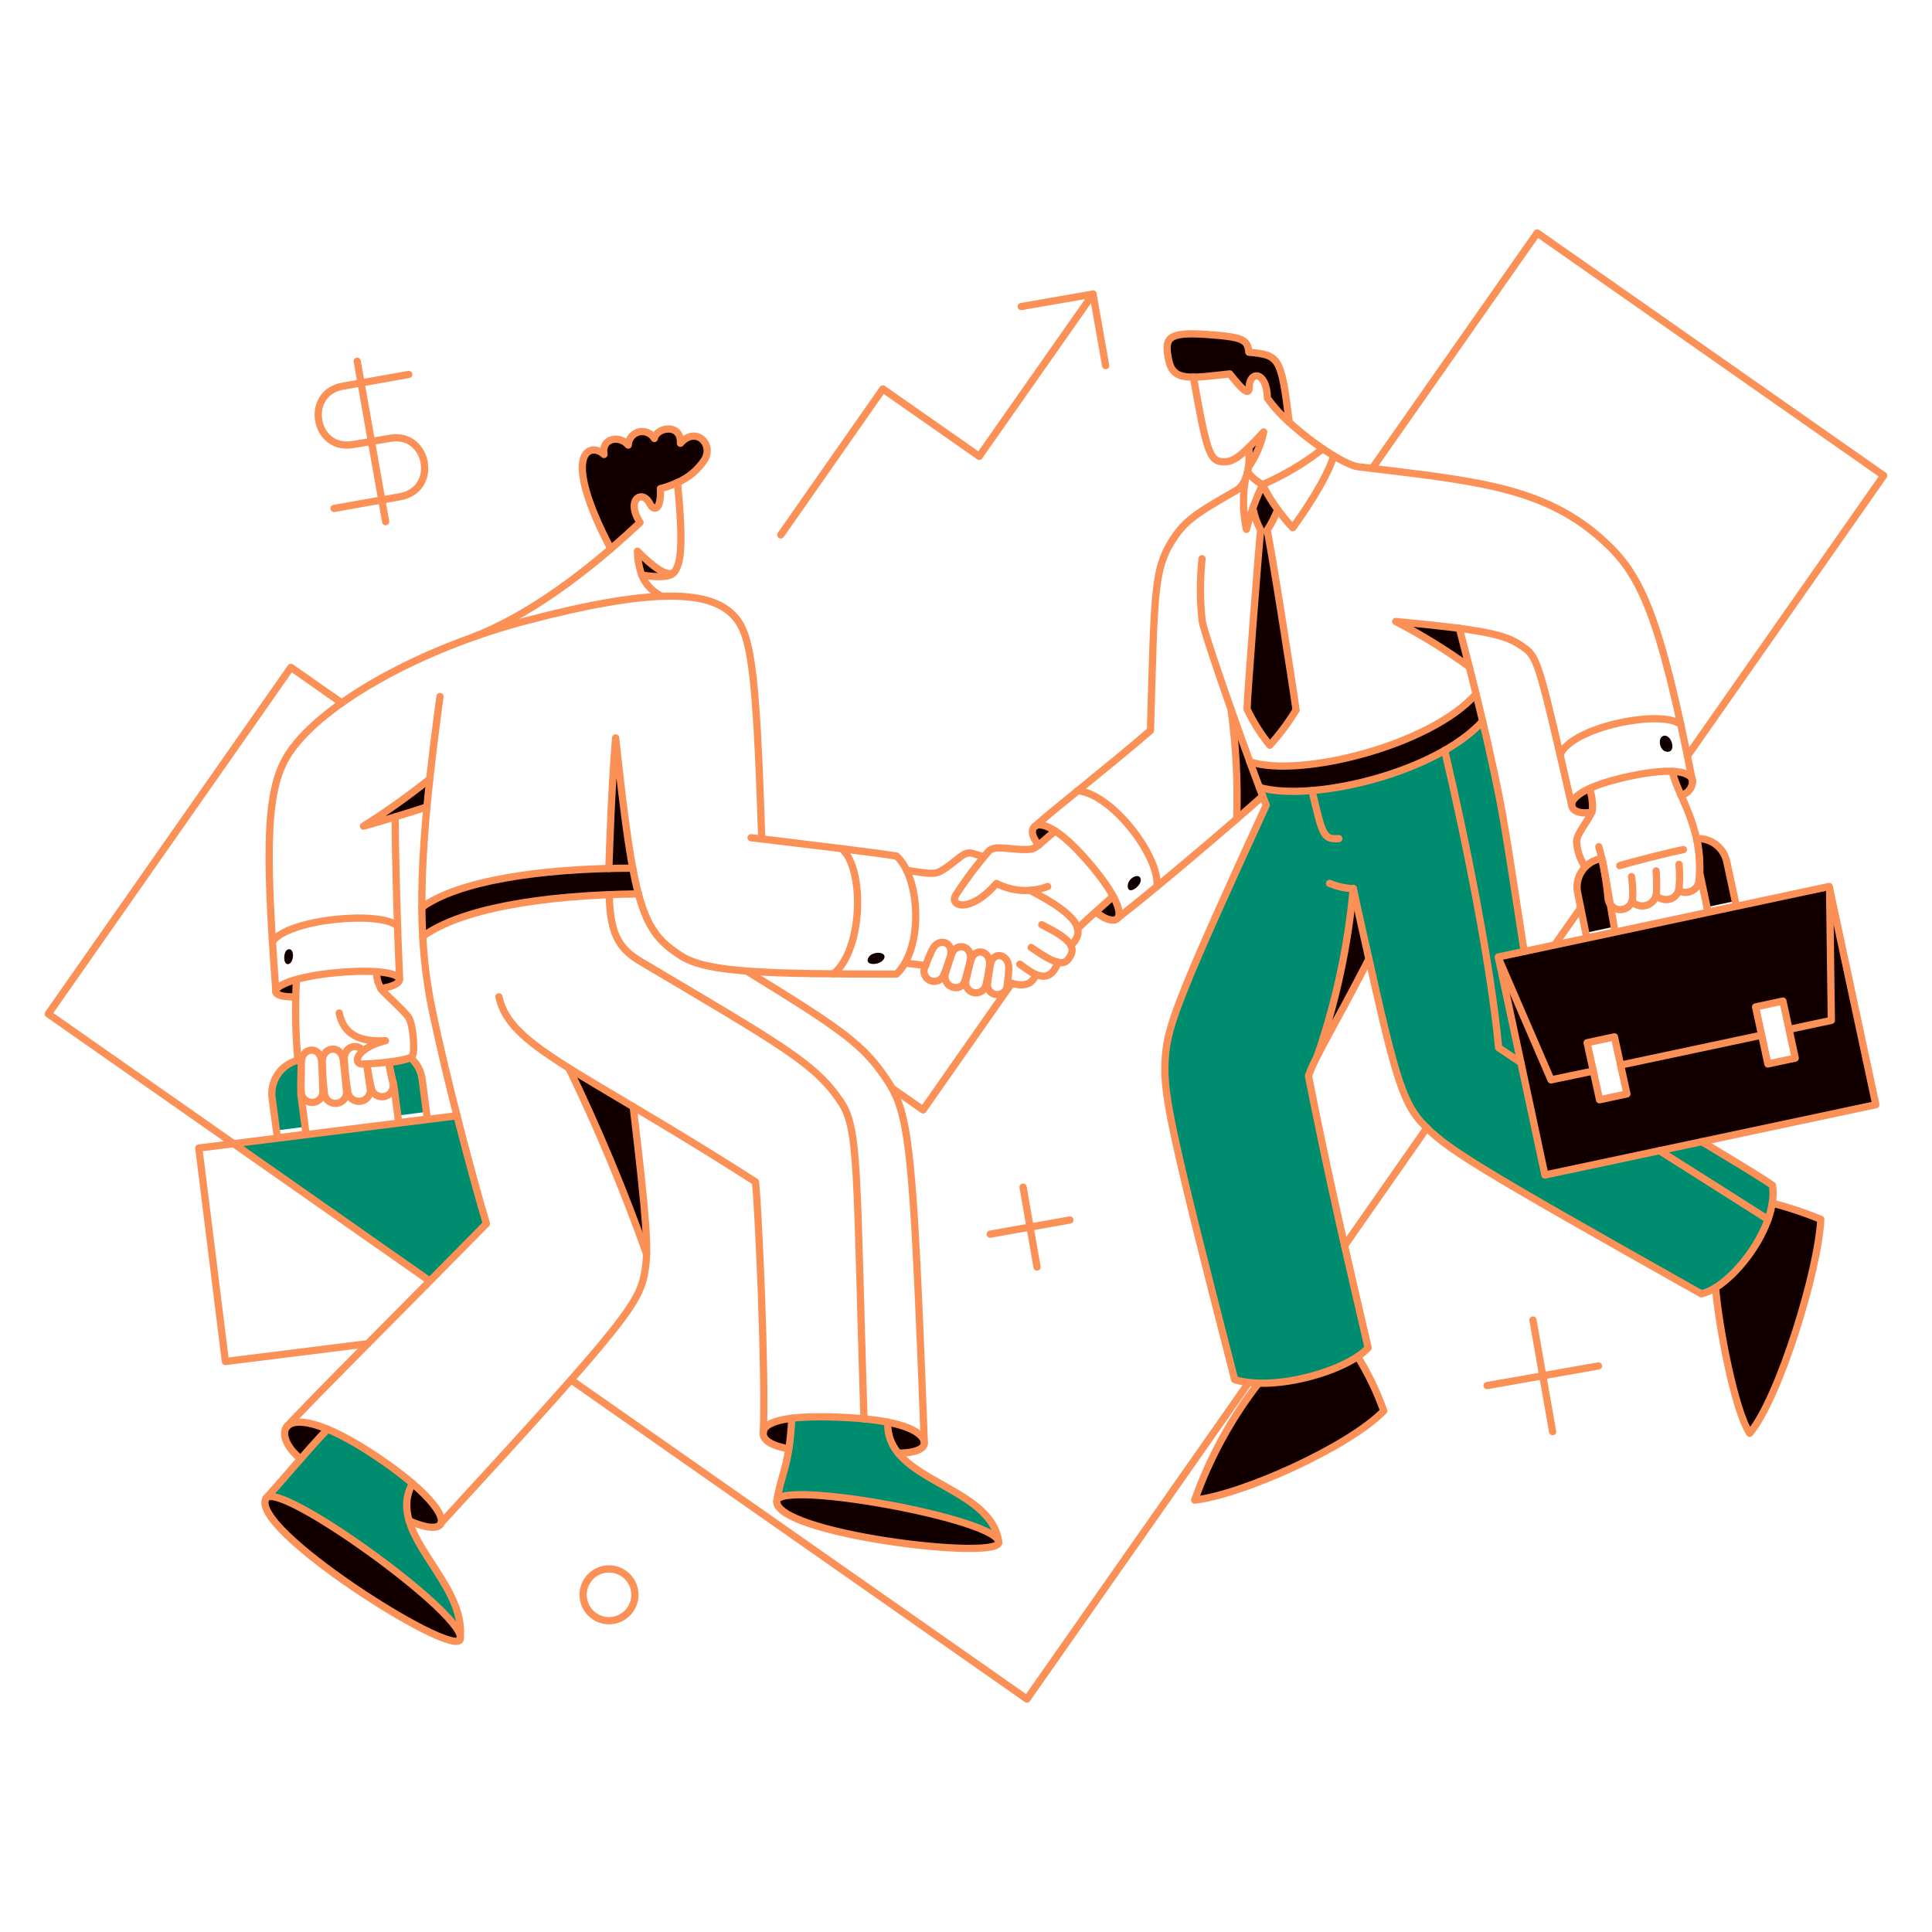 <svg xmlns="http://www.w3.org/2000/svg" fill="none" viewBox="0 0 200 200" height="400" width="400"><g transform="matrix(1,0,0,1,0,0)"><g><g><path fill="#008c6e" d="M42.354 157.418C42.144 156.787 42.064 156.119 42.119 155.456C42.175 154.793 42.365 154.148 42.677 153.561C40.03 151.298 37.082 149.412 33.918 147.956C31.618 150.362 28.752 153.822 27.648 154.986C29.548 153.732 46.971 166.215 47.655 169.331C47.978 165.037 43.558 161.192 42.354 157.418Z"></path><path fill="#008c6e" d="M92.97 150.407C92.212 149.514 91.825 148.365 91.887 147.196C88.604 146.652 85.266 146.517 81.95 146.796C81.907 147.858 81.807 148.918 81.65 149.969C81.289 152.269 80.776 153.18 80.415 155.327C80.966 153.256 102.36 157.094 103.348 159.488C102.584 154.891 95.687 153.751 92.97 150.407Z"></path><path fill="#008c6e" d="M183.486 122.705C182.365 121.905 179.686 120.273 176.186 118.183L159.886 121.622L155.1 99.069L157.779 98.499C155.673 84.376 155.267 82.161 153.485 74.635C148.299 80.167 135.758 83.005 130.362 81.494C130.504 81.92 130.609 82.194 131.084 83.337C122.284 102.546 120.919 106.061 120.653 109.215C120.353 112.915 120.748 115.39 127.816 142.845C132.116 144.045 139.303 142.023 141.648 139.539C139.672 131.008 137.658 122.515 135.473 111.4C135.742 110.658 136.06 109.935 136.423 109.234C138.339 103.652 139.576 97.86 140.109 91.982C143.637 107.972 144.674 113.421 147.101 116.131C149.552 118.848 152.401 120.577 176.114 133.931C179.67 133.01 184.1 126.651 183.486 122.705Z"></path><path fill="#008c6e" d="M47.313 115.485C35.779 116.908 34.013 117.112 24.19 118.392L44.482 132.6C45.358 131.714 49.467 127.556 50.334 126.653C49.874 125.2 48.044 118.407 47.313 115.485Z"></path><path fill="#008c6e" d="M31.144 113.262C31.144 113.251 31.182 109.69 31.182 109.69C30.266 109.824 29.438 110.31 28.874 111.044C28.31 111.778 28.054 112.703 28.161 113.623L28.636 117.023L31.6 116.643L31.144 113.262Z"></path><path fill="#008c6e" d="M43.7 111.723C43.591 110.858 43.163 110.066 42.5 109.5C41.764 109.76 40.998 109.926 40.22 109.994C40.381 110.694 40.432 110.942 40.6 111.78C40.756 111.936 40.709 111.902 41.189 115.48L44.153 115.1L43.7 111.723Z"></path></g><g><path fill="#120000" d="M183.467 124.567C182.674 128.118 180.57 131.239 177.577 133.307C177.877 137.183 179.534 146.018 181.111 148.393C184.211 144.688 188.255 131.35 188.464 126.239C186.843 125.557 185.172 124.998 183.467 124.567V124.567Z"></path><path fill="#120000" d="M140.565 140.451C137.455 142.292 133.9 143.244 130.286 143.206C127.439 146.85 125.211 150.938 123.693 155.306C128.593 154.755 139.615 149.815 143.263 146.072C142.565 144.108 141.661 142.224 140.565 140.451V140.451Z"></path><path fill="#120000" d="M46.651 169.831C42.419 168.8 25.9 157.893 27.515 155.1C28.97 153.354 45.381 165.15 47.432 168.835C47.9 169.683 47.664 170.079 46.651 169.831Z"></path><path fill="#120000" d="M94.021 156.181C88.041 154.938 81.271 154.213 80.494 155.219C78.83 157.371 90.805 159.419 93.509 159.77C97.979 160.356 102.122 160.508 103.157 159.981C105.288 158.9 96.506 156.7 94.021 156.181Z"></path><path fill="#120000" d="M95.687 149.343C95.649 148.659 94.737 147.785 91.906 147.215C91.835 148.386 92.223 149.538 92.989 150.426C94.908 150.426 95.725 149.913 95.687 149.343Z"></path><path fill="#120000" d="M79.024 148.279C78.948 149.096 79.917 149.666 81.665 149.989C81.817 148.925 81.912 147.88 81.965 146.816C79.955 147.063 79.1 147.6 79.024 148.279Z"></path><path fill="#120000" d="M33.918 147.937C33.101 148.773 32.118 149.894 31.125 151.015C29.643 149.799 29.125 148.431 29.662 147.709L29.776 147.576C30.327 147.063 31.676 147.006 33.918 147.937Z"></path><path fill="#120000" d="M42.7 153.561C45.056 155.575 45.952 157.061 45.645 157.703C45.382 158.255 44.239 158.235 42.358 157.418C42.139 156.787 42.057 156.118 42.116 155.453C42.175 154.788 42.374 154.143 42.7 153.561V153.561Z"></path><path fill="#120000" d="M130.7 82.425C129.458 78.951 130.572 82.355 127.413 73.419C127.93 77.183 128.127 80.984 128.002 84.781C129.146 83.812 130.077 82.976 130.7 82.425Z"></path><path fill="#120000" d="M152.8 71.842C148.145 77.142 134.6 80.582 129.354 78.853C129.715 79.841 130.054 80.753 130.342 81.513C135.854 83.056 148.367 80.073 153.465 74.635C153.238 73.685 153.029 72.735 152.8 71.842Z"></path><path fill="#120000" d="M140.109 91.982C139.576 97.86 138.339 103.652 136.423 109.234C137.411 107.277 139.064 104.465 141.723 99.297L140.109 91.982Z"></path><path fill="#120000" d="M174.024 82.33C173.648 81.535 173.342 80.709 173.112 79.86C174.262 79.909 174.874 80.192 175.112 80.56C175.549 81.23 174.864 82.057 174.024 82.33Z"></path><path fill="#120000" d="M164.562 81.627C163.194 82.254 162.662 82.881 162.681 83.337C162.738 83.926 163.46 84.306 164.771 84.078C165.077 83.467 164.687 82.3 164.562 81.627Z"></path><path fill="#120000" d="M151.072 65.021C149.419 64.793 147.291 64.565 144.498 64.299C147.144 65.666 149.684 67.228 152.098 68.973C151.7 67.415 151.338 66.047 151.072 65.021Z"></path><path fill="#120000" d="M130.8 44.71C130.441 45.989 129.902 47.211 129.2 48.339C129.238 47.807 129.238 47.139 129.295 46.306C129.716 45.869 130.21 45.337 130.8 44.71Z"></path><path fill="#120000" d="M129.279 36.464C129.165 35.134 128.728 34.864 124.89 34.621C120.824 34.336 120.52 35.001 120.938 37.167C121.223 38.63 121.983 39.048 123.522 39.048C124.472 39.048 125.722 38.877 127.303 38.706C128.519 40.245 129.317 41.043 129.317 40.112C129.317 38.345 131.16 38.383 131.198 41.212C131.882 41.912 132.642 42.751 133.459 43.568C132.623 36.844 132.452 36.749 129.279 36.464Z"></path><path fill="#120000" d="M131.141 54.894C131.593 54.222 131.969 53.502 132.262 52.747C131.692 51.93 131.179 51.075 130.662 50.182C130.32 50.982 129.962 51.797 129.655 52.595C129.804 53.391 130.073 54.16 130.455 54.875C130.227 57.022 129.049 72.393 129.049 73.4C129.69 74.733 130.48 75.989 131.405 77.143C132.436 76.021 133.352 74.799 134.141 73.495C133.763 70.645 131.445 55.92 131.141 54.894Z"></path><path fill="#120000" d="M107.182 85.484C107.525 85.239 108.227 85.351 109.234 86.016C108.379 86.738 107.885 87.175 107.524 87.479C106.745 86.51 106.727 85.809 107.182 85.484Z"></path><path fill="#120000" d="M115.257 92.78C115.846 93.88 115.957 94.604 115.751 94.965C115.737 95.004 115.71 95.037 115.675 95.06C115.333 95.421 114.44 95.231 113.452 94.376C114.155 93.749 115.257 92.78 115.257 92.78Z"></path><path fill="#120000" d="M30.688 101.406C30.65 101.957 30.631 102.565 30.631 103.192C29.244 103.249 28.589 103.003 28.56 102.641C28.533 102.3 29.225 101.805 30.688 101.406Z"></path><path fill="#120000" d="M41.366 101.368C41.423 101.71 40.929 102.128 39.428 102.356C39.115 101.828 38.963 101.221 38.991 100.608C40.511 100.7 41.309 101.026 41.366 101.368Z"></path><path fill="#120000" d="M63.748 76.364C63.312 81.695 63.157 87.341 63.048 89.911C54.366 90.12 47.033 91.469 43.67 93.939C43.689 94.965 43.708 95.972 43.765 96.939C48.82 93.277 59.848 92.647 66.109 92.531C65.086 88.741 64.306 81.517 63.748 76.364Z"></path><path fill="#120000" d="M44.482 80.639C44.368 81.627 44.273 82.596 44.197 83.527C43.285 83.827 42.088 84.21 40.91 84.572C39.675 84.951 38.459 85.294 37.623 85.541C39.991 84.024 42.28 82.388 44.482 80.639V80.639Z"></path><path fill="#120000" d="M69.923 59.055C69.863 59.151 69.793 59.24 69.714 59.321C69.248 59.806 67.762 59.74 66.432 59.531C66.147 58.737 65.992 57.903 65.971 57.06C67.605 58.694 69.277 59.986 69.923 59.055Z"></path><path fill="#120000" d="M70.417 45.869C70.531 43.779 67.928 44.197 67.717 45.375C67.561 45.1 67.318 44.885 67.027 44.761C66.737 44.637 66.413 44.612 66.107 44.69C65.8 44.767 65.528 44.943 65.331 45.191C65.134 45.438 65.024 45.743 65.017 46.059C64.086 44.959 62.186 45.359 62.509 47.028C61.198 45.755 57.835 46.515 63.209 56.794C64.33 55.844 65.356 54.913 66.249 54.077C64.729 51.702 66.477 50.577 67.256 52.12C67.674 52.937 68.456 52.861 68.356 50.562C68.97 50.404 69.568 50.187 70.142 49.916C71.275 49.415 72.238 48.597 72.916 47.56C73.913 45.964 71.994 44.064 70.417 45.869Z"></path><path fill="#120000" d="M65.553 114.592C66.712 124.263 66.997 127.816 66.94 129.83C64.62 123.275 61.936 116.855 58.9 110.6C60.727 111.742 62.931 113.034 65.553 114.592Z"></path><path fill="#120000" d="M175.962 90.386L176.7 93.9L179.626 93.273L178.752 89.188C178.599 88.483 178.198 87.857 177.623 87.421C177.048 86.986 176.337 86.77 175.617 86.813C175.88 87.985 175.995 89.185 175.962 90.386V90.386Z"></path><path fill="#120000" d="M165.835 88.866L165.645 88.904C165.257 88.983 164.888 89.139 164.56 89.362C164.233 89.585 163.953 89.872 163.737 90.204C163.522 90.537 163.374 90.909 163.304 91.299C163.233 91.689 163.241 92.089 163.327 92.476L164.163 96.561L167.089 95.934C167.055 95.771 165.947 89.2 165.835 88.866Z"></path><path stroke="#fb9157" stroke-linejoin="round" stroke-width=".75" d="M175.962 90.386L176.815 94.431L179.741 93.804L178.752 89.188C178.599 88.483 178.198 87.857 177.623 87.421C177.048 86.986 176.337 86.77 175.617 86.813C175.88 87.985 175.995 89.185 175.962 90.386Z"></path><path stroke="#fb9157" stroke-linejoin="round" stroke-width=".75" d="M165.835 88.866L165.645 88.904C165.257 88.983 164.888 89.139 164.56 89.362C164.233 89.586 163.953 89.872 163.737 90.204C163.522 90.537 163.374 90.909 163.304 91.299C163.233 91.689 163.241 92.089 163.327 92.476L164.267 97.115L167.193 96.488C167.159 96.325 165.947 89.2 165.835 88.866Z"></path><path fill="#120000" d="M29.757 98.309C30.498 97.968 30.498 99.601 29.89 99.791C29.282 99.981 29.3 98.519 29.757 98.309Z"></path><path fill="#120000" d="M89.892 99.145C90.278 98.407 91.846 98.497 91.526 99.221C91.206 99.945 89.424 100.042 89.892 99.145Z"></path><path fill="#120000" d="M116.758 91.887C116.91 92.666 118.308 91.587 118.069 90.937C117.83 90.287 116.587 91.013 116.758 91.887Z"></path><path fill="#120000" d="M172.333 76.155C173.074 76.146 173.533 77.846 172.618 77.827C171.703 77.808 171.535 76.164 172.333 76.155Z"></path><path fill="#120000" d="M189.642 93.1L189.832 105.6C189.834 105.662 189.814 105.722 189.776 105.771C189.738 105.819 189.683 105.853 189.623 105.866L185.253 106.797L185.842 109.533L183.011 110.141L182.422 107.405L167.83 110.505L168.419 113.241L165.588 113.849L165 111.115L160.63 112.046C160.571 112.054 160.51 112.043 160.457 112.016C160.403 111.989 160.359 111.946 160.33 111.894L155.43 100.394L159.93 121.636L194.187 114.359L189.642 93.1Z"></path><path fill="#120000" d="M189.091 91.83L155.366 99.012L160.686 111.495L164.866 110.602L164.296 107.942L167.127 107.334L167.697 109.994L182.289 106.897L181.738 104.237L184.569 103.629L185.139 106.289L189.3 105.415L189.091 91.83Z"></path><path stroke="#fb9157" stroke-linecap="round" stroke-linejoin="round" stroke-width=".75" d="M159.93 121.636L155.105 99.066L189.357 91.77L194.187 114.359L159.93 121.636Z"></path></g><g><path stroke="#fb9157" stroke-linecap="round" stroke-linejoin="round" stroke-width=".75" d="M160.945 97.808L163.63 93.996"></path><path stroke="#fb9157" stroke-linecap="round" stroke-linejoin="round" stroke-width=".75" d="M174.689 78.245L195 49.232L159.128 24.114L142.047 48.491"></path><path stroke="#fb9157" stroke-linecap="round" stroke-linejoin="round" stroke-width=".75" d="M139.197 128.937L147.709 116.758"></path><path stroke="#fb9157" stroke-linecap="round" stroke-linejoin="round" stroke-width=".75" d="M59.112 142.845L106.308 175.886L129.26 143.13"></path><path stroke="#fb9157" stroke-linecap="round" stroke-linejoin="round" stroke-width=".75" d="M35.381 72.773L30.118 69.087L5 104.959L44.482 132.604"></path><path stroke="#fb9157" stroke-linecap="round" stroke-linejoin="round" stroke-width=".75" d="M104.731 101.786L95.554 114.896L92.343 112.654"></path><path stroke="#fb9157" stroke-linecap="round" stroke-linejoin="round" stroke-width=".75" d="M80.829 55.369L91.393 40.264L101.368 47.237L113.148 30.441"></path><path stroke="#fb9157" stroke-linecap="round" stroke-linejoin="round" stroke-width=".75" d="M105.719 31.733L113.148 30.441L114.459 37.851"></path><path stroke="#fb9157" stroke-linecap="round" stroke-linejoin="round" stroke-width=".75" d="M34.583 52.633L41.423 51.417C45.494 50.677 44.329 44.653 40.359 45.375L36.54 46.021C32.473 46.714 31.501 40.657 35.476 39.979L42.316 38.763"></path><path stroke="#fb9157" stroke-linecap="round" stroke-linejoin="round" stroke-width=".75" d="M36.977 37.395L39.922 54.001"></path><path stroke="#fb9157" stroke-linecap="round" stroke-linejoin="round" stroke-width=".75" d="M102.508 127.759L110.754 126.296"></path><path stroke="#fb9157" stroke-linecap="round" stroke-linejoin="round" stroke-width=".75" d="M105.909 122.895L107.353 131.16"></path><path stroke="#fb9157" stroke-linecap="round" stroke-linejoin="round" stroke-width=".75" d="M153.941 143.434L165.474 141.401"></path><path stroke="#fb9157" stroke-linecap="round" stroke-linejoin="round" stroke-width=".75" d="M158.691 136.651L160.724 148.203"></path><path stroke="#fb9157" stroke-linecap="round" stroke-linejoin="round" stroke-width=".75" d="M63.045 167.773C64.525 167.773 65.724 166.574 65.724 165.094C65.724 163.614 64.525 162.415 63.045 162.415C61.565 162.415 60.366 163.614 60.366 165.094C60.366 166.574 61.565 167.773 63.045 167.773Z"></path><path stroke="#fb9157" stroke-linecap="round" stroke-linejoin="round" stroke-width=".75" d="M38.079 139.1L23.335 140.943L20.58 118.843L47.332 115.5"></path><path stroke="#fb9157" stroke-linecap="round" stroke-linejoin="round" stroke-width=".75" d="M70.134 49.951C71.283 49.454 72.261 48.629 72.944 47.579C73.913 45.979 72.032 44.064 70.436 45.888C70.55 43.779 67.966 44.216 67.736 45.394C67.578 45.122 67.336 44.908 67.045 44.786C66.755 44.664 66.433 44.639 66.128 44.717C65.823 44.794 65.551 44.969 65.354 45.214C65.157 45.46 65.045 45.763 65.036 46.078C64.105 44.978 62.205 45.378 62.528 47.047C61.217 45.774 57.854 46.534 63.228 56.813"></path><path stroke="#fb9157" stroke-linecap="round" stroke-linejoin="round" stroke-width=".75" d="M66.432 59.531C66.153 58.736 66.003 57.902 65.99 57.06C67.49 58.575 69.049 59.812 69.784 59.243"></path><path stroke="#fb9157" stroke-linecap="round" stroke-linejoin="round" stroke-width=".75" d="M45.546 72.108C43.475 87.384 43.01 96.05 44.691 104.294C46.222 111.801 48.947 121.945 50.353 126.676C43.817 133.345 31.011 146.132 29.662 147.728"></path><path stroke="#fb9157" stroke-linecap="round" stroke-linejoin="round" stroke-width=".75" d="M31.125 151.034C29.643 149.818 29.133 148.453 29.662 147.728C30.408 146.706 33.331 146.983 39.048 150.828C44.104 154.228 46.083 156.796 45.641 157.728C45.378 158.28 44.235 158.26 42.354 157.443"></path><path stroke="#fb9157" stroke-linecap="round" stroke-linejoin="round" stroke-width=".75" d="M81.646 149.989C79.898 149.666 78.92 149.095 79.005 148.279C79.126 147.119 81.551 146.397 87.916 146.759C93.916 147.1 95.616 148.392 95.687 149.343C95.729 149.913 94.908 150.426 92.97 150.426"></path><path stroke="#fb9157" stroke-linecap="round" stroke-linejoin="round" stroke-width=".75" d="M45.622 157.7C65.477 136.116 66.342 134.728 66.822 131.176C67.083 129.256 67.012 126.844 65.549 114.57"></path><path stroke="#fb9157" stroke-linecap="round" stroke-linejoin="round" stroke-width=".75" d="M27.534 155.119C28.751 153.029 49.004 167.659 47.598 169.768C46.5 171.421 25.73 158.217 27.534 155.119Z"></path><path stroke="#fb9157" stroke-linecap="round" stroke-linejoin="round" stroke-width=".75" d="M80.411 155.385C80.596 153.105 103.723 157.323 103.382 159.698C103.115 161.56 80.138 158.747 80.411 155.385Z"></path><path stroke="#fb9157" stroke-linecap="round" stroke-linejoin="round" stroke-width=".75" d="M33.918 147.937C31.885 150.046 28.636 153.937 27.534 155.1"></path><path stroke="#fb9157" stroke-linecap="round" stroke-linejoin="round" stroke-width=".75" d="M42.7 153.561C39.793 158.824 48.514 163.821 47.6 169.768"></path><path stroke="#fb9157" stroke-linecap="round" stroke-linejoin="round" stroke-width=".75" d="M80.411 155.385C80.905 152.402 81.703 151.813 81.969 146.816"></path><path stroke="#fb9157" stroke-linecap="round" stroke-linejoin="round" stroke-width=".75" d="M91.906 147.215C91.606 153.466 102.641 153.675 103.401 159.698"></path><path stroke="#fb9157" stroke-linecap="round" stroke-linejoin="round" stroke-width=".75" d="M79.024 148.279C79.271 142.009 78.511 125.099 78.207 122.344C59.853 110.583 52.785 108.379 51.645 103.192"></path><path stroke="#fb9157" stroke-linecap="round" stroke-linejoin="round" stroke-width=".75" d="M95.687 149.343C94.528 118.867 94.187 115.334 91.792 111.761C89.453 108.266 87.517 106.783 77.314 100.532"></path><path stroke="#fb9157" stroke-linecap="round" stroke-linejoin="round" stroke-width=".75" d="M28.56 102.641C27.42 87.422 27.535 81.5 29.966 77.9C33.466 72.733 43.627 67.126 54.324 64.3C67.757 60.746 73.21 61.241 75.661 63.445C77.661 65.251 78.261 68.083 78.853 86.85C82.529 87.285 91.071 88.315 92.799 88.62C95.25 90.767 95.668 98.12 92.799 100.837C79.385 100.837 73.265 100.688 70.569 98.994C66.405 96.377 65.629 93.883 63.729 76.384C63.293 81.705 63.122 87.327 63.029 89.904"></path><path stroke="#fb9157" stroke-linecap="round" stroke-linejoin="round" stroke-width=".75" d="M77.751 86.719L78.851 86.849"></path><path stroke="#fb9157" stroke-linecap="round" stroke-linejoin="round" stroke-width=".75" d="M30.612 103.192C29.225 103.23 28.577 103.002 28.541 102.641C28.482 102.052 30.46 101.116 34.697 100.703C39.029 100.28 41.252 100.779 41.347 101.349C41.404 101.691 40.91 102.109 39.409 102.337"></path><path stroke="#fb9157" stroke-linecap="round" stroke-linejoin="round" stroke-width=".75" d="M44.2 83.527C42.319 84.154 39.241 85.085 37.626 85.527C40.001 84.027 42.291 82.397 44.485 80.644"></path><path stroke="#fb9157" stroke-linecap="round" stroke-linejoin="round" stroke-width=".75" d="M41.366 101.368C41.176 97.378 40.91 88.885 40.91 84.568"></path><path stroke="#fb9157" stroke-linecap="round" stroke-linejoin="round" stroke-width=".75" d="M28.2 97.473C29.853 95.098 39.543 94.262 41.139 95.873"></path><path stroke="#fb9157" stroke-linecap="round" stroke-linejoin="round" stroke-width=".75" d="M87.156 87.859C89.55 90.044 89.322 98.347 86.282 100.817"></path><path stroke="#fb9157" stroke-linecap="round" stroke-linejoin="round" stroke-width=".75" d="M43.76 96.941C47.673 94.111 55.876 92.667 66.093 92.533"></path><path stroke="#fb9157" stroke-linecap="round" stroke-linejoin="round" stroke-width=".75" d="M43.665 93.939C47.33 91.239 55.765 89.874 65.502 89.873"></path><path stroke="#fb9157" stroke-linecap="round" stroke-linejoin="round" stroke-width=".75" d="M38.991 100.589C38.96 101.275 39.16 101.951 39.561 102.508C39.861 102.888 41.861 104.671 42.297 105.32C42.777 106.039 43.019 109.063 42.639 109.386C42.145 109.805 38.82 110.146 37.49 110.146C36.54 110.146 36.768 108.531 39.903 107.733C37.303 107.885 35.552 107.125 35.115 104.864"></path><path stroke="#fb9157" stroke-linecap="round" stroke-linejoin="round" stroke-width=".75" d="M30.688 101.406C30.536 104.199 30.587 106.999 30.84 109.785"></path><path stroke="#fb9157" stroke-linecap="round" stroke-linejoin="round" stroke-width=".75" d="M33.367 110.032C33.267 108.303 35.327 108.075 35.533 109.732C35.687 110.967 35.763 111.841 35.856 112.832C35.919 113.132 35.86 113.444 35.693 113.701C35.525 113.957 35.263 114.137 34.963 114.2C34.663 114.263 34.351 114.204 34.094 114.037C33.837 113.869 33.658 113.607 33.595 113.307C33.463 112.22 33.387 111.127 33.367 110.032V110.032Z"></path><path stroke="#fb9157" stroke-linecap="round" stroke-linejoin="round" stroke-width=".75" d="M40.226 109.956C40.397 110.756 40.535 111.399 40.682 112.103C40.752 112.388 40.711 112.689 40.567 112.944C40.424 113.2 40.188 113.392 39.909 113.481C39.63 113.57 39.327 113.549 39.062 113.423C38.797 113.298 38.59 113.076 38.482 112.803C38.26 111.928 38.095 111.039 37.988 110.143"></path><path stroke="#fb9157" stroke-linecap="round" stroke-linejoin="round" stroke-width=".75" d="M31.182 110.032C31.182 108.36 33.182 108.246 33.291 109.861C33.371 111.061 33.391 111.913 33.424 112.861C33.461 113.152 33.382 113.445 33.206 113.679C33.029 113.913 32.769 114.069 32.479 114.113C32.189 114.158 31.894 114.088 31.655 113.918C31.416 113.748 31.253 113.491 31.201 113.203C31.107 112.407 31.182 111.552 31.182 110.032Z"></path><path stroke="#fb9157" stroke-linecap="round" stroke-linejoin="round" stroke-width=".75" d="M37.946 110.146C38.098 111.058 38.196 111.78 38.307 112.578C38.374 112.877 38.323 113.19 38.163 113.451C38.004 113.712 37.749 113.901 37.452 113.977C37.156 114.054 36.842 114.012 36.576 113.861C36.309 113.71 36.113 113.461 36.027 113.167C35.845 112.066 35.718 110.956 35.647 109.842C35.493 108.36 36.939 107.904 37.585 108.778"></path><path stroke="#fb9157" stroke-linecap="round" stroke-linejoin="round" stroke-width=".75" d="M102.432 100C102.656 98.422 100.885 97.965 100.494 99.449C100.339 100.037 100.134 100.836 100 101.449C99.93 101.719 99.969 102.007 100.108 102.249C100.248 102.491 100.477 102.668 100.746 102.743C101.015 102.818 101.303 102.784 101.547 102.648C101.791 102.513 101.973 102.287 102.052 102.019C102.213 101.353 102.34 100.679 102.432 100V100Z"></path><path stroke="#fb9157" stroke-linecap="round" stroke-linejoin="round" stroke-width=".75" d="M100.418 99.525C100.827 97.955 98.967 97.376 98.48 98.86C98.287 99.448 98.016 100.283 97.891 100.703C97.446 102.196 99.47 102.851 99.886 101.539C100.115 100.817 100.294 100 100.418 99.525Z"></path><path stroke="#fb9157" stroke-linecap="round" stroke-linejoin="round" stroke-width=".75" d="M98.366 99.069C98.845 97.563 97.192 96.924 96.504 98.309C96.315 98.69 96.024 99.371 95.763 100.057C95.637 100.309 95.616 100.601 95.705 100.868C95.794 101.135 95.986 101.356 96.238 101.482C96.49 101.608 96.782 101.629 97.049 101.54C97.316 101.451 97.537 101.259 97.663 101.007C97.867 100.568 98.209 99.561 98.366 99.069Z"></path><path stroke="#fb9157" stroke-linecap="round" stroke-linejoin="round" stroke-width=".75" d="M104.427 100.285C104.478 98.746 102.807 98.385 102.527 99.848C102.411 100.456 102.237 101.648 102.204 101.976C102.216 102.221 102.314 102.453 102.481 102.633C102.648 102.812 102.873 102.927 103.116 102.956C103.36 102.986 103.606 102.928 103.811 102.794C104.016 102.66 104.167 102.458 104.237 102.223C104.337 101.581 104.4 100.934 104.427 100.285Z"></path><path stroke="#fb9157" stroke-linecap="round" stroke-linejoin="round" stroke-width=".75" d="M89.436 146.892C88.636 121.071 88.923 116.853 87.042 114.06C84.381 110.108 81.185 108.35 66.332 99.544C63.899 98.102 63.178 96.485 63.064 92.644"></path><path stroke="#fb9157" stroke-linecap="round" stroke-linejoin="round" stroke-width=".75" d="M58.9 110.583C61.927 116.848 64.611 123.273 66.94 129.83"></path><path stroke="#fb9157" stroke-linecap="round" stroke-linejoin="round" stroke-width=".75" d="M123.541 39.029C124.852 46.529 125.232 47.654 126.41 47.788C127.569 47.92 128.291 47.446 130.818 44.71C130.535 46.024 129.997 47.27 129.234 48.376"></path><path stroke="#fb9157" stroke-linecap="round" stroke-linejoin="round" stroke-width=".75" d="M129.279 36.464C129.146 35.153 128.709 34.887 124.909 34.621C120.843 34.336 120.539 35.001 120.957 37.167C121.394 39.542 123.142 39.162 127.303 38.706C128.519 40.245 129.317 41.062 129.317 40.112C129.317 38.345 131.16 38.383 131.198 41.212C131.853 42.129 132.613 42.968 133.46 43.712C132.623 36.978 132.454 36.749 129.279 36.464Z"></path><path stroke="#fb9157" stroke-linecap="round" stroke-linejoin="round" stroke-width=".75" d="M129.281 46.311C129.41 48.011 129.197 50.071 127.968 50.771C124.377 52.842 122.935 53.679 121.717 55.407C119.384 58.716 119.532 60.917 119.095 75.623C114.687 79.423 109.195 83.698 107.182 85.503"></path><path stroke="#fb9157" stroke-linecap="round" stroke-linejoin="round" stroke-width=".75" d="M107.524 87.479C106.724 86.51 106.724 85.812 107.182 85.503C107.813 85.073 109.63 85.771 112.407 88.942C115.387 92.342 116.144 94.297 115.751 94.984C115.481 95.457 114.516 95.326 113.451 94.395"></path><path stroke="#fb9157" stroke-linecap="round" stroke-linejoin="round" stroke-width=".75" d="M164.79 84.078C163.479 84.306 162.75 83.927 162.7 83.337C162.634 82.559 164.146 81.35 168.533 80.392C173.456 79.318 175.117 79.992 175.221 80.848C175.216 81.194 175.095 81.528 174.878 81.797C174.66 82.066 174.358 82.253 174.021 82.33"></path><path stroke="#fb9157" stroke-linecap="round" stroke-linejoin="round" stroke-width=".75" d="M162.7 83.356C159.527 69.505 159.2 68.084 157.893 67.13C156.103 65.824 154.853 65.306 144.479 64.337C147.125 65.704 149.665 67.266 152.079 69.011"></path><path stroke="#fb9157" stroke-linecap="round" stroke-linejoin="round" stroke-width=".75" d="M176.171 118.183C179.671 120.292 182.365 121.907 183.486 122.705C184.151 126.905 179.268 133.269 176.114 133.934C152.402 120.577 149.554 118.846 147.101 116.134C144.766 113.548 143.947 109.351 140.09 92.004C139.249 91.954 138.421 91.768 137.639 91.453"></path><path stroke="#fb9157" stroke-linecap="round" stroke-linejoin="round" stroke-width=".75" d="M151.072 65.04C152.136 69.106 154.586 78.568 155.727 85.389C156.353 89.132 157.114 94.189 157.779 98.499"></path><path stroke="#fb9157" stroke-linecap="round" stroke-linejoin="round" stroke-width=".75" d="M124.434 57.839C124.215 59.949 124.215 62.075 124.434 64.185C124.591 65.631 129.925 80.585 131.084 83.337C122.284 102.508 120.905 106.061 120.653 109.196C120.353 112.896 120.748 115.371 127.816 142.826C132.129 144.099 139.596 141.819 141.629 139.52C139.653 130.989 137.639 122.477 135.454 111.381C136.195 109.253 137.905 106.65 141.705 99.281"></path><path stroke="#fb9157" stroke-linecap="round" stroke-linejoin="round" stroke-width=".75" d="M183.467 124.548C185.175 124.991 186.851 125.549 188.483 126.22C188.274 131.331 184.227 144.669 181.13 148.374C179.553 145.999 177.9 137.164 177.596 133.288"></path><path stroke="#fb9157" stroke-linecap="round" stroke-linejoin="round" stroke-width=".75" d="M140.546 140.432C141.642 142.206 142.547 144.091 143.246 146.056C139.598 149.799 128.578 154.739 123.676 155.29C125.214 150.936 127.44 146.856 130.269 143.206"></path><path stroke="#fb9157" stroke-linecap="round" stroke-linejoin="round" stroke-width=".75" d="M115.731 95.017C119.78 91.878 128.113 84.751 130.723 82.406"></path><path stroke="#fb9157" stroke-linecap="round" stroke-linejoin="round" stroke-width=".75" d="M111.552 81.855C115.105 82.14 120.121 88.733 119.76 91.773"></path><path stroke="#fb9157" stroke-linecap="round" stroke-linejoin="round" stroke-width=".75" d="M161.5 78.093C162.842 75.182 172.045 73.418 173.991 74.993"></path><path stroke="#fb9157" stroke-linecap="round" stroke-linejoin="round" stroke-width=".75" d="M129.146 48.852C129.564 49.397 130.095 49.845 130.704 50.163C132.931 49.198 135.025 47.951 136.935 46.454"></path><path stroke="#fb9157" stroke-linecap="round" stroke-linejoin="round" stroke-width=".75" d="M138.076 47.18C137.276 49.802 134.485 53.754 133.82 54.628C132.576 53.307 131.526 51.816 130.7 50.2C129.988 51.672 129.427 53.214 129.028 54.8C128.661 53.068 128.628 51.281 128.933 49.537"></path><path stroke="#fb9157" stroke-linecap="round" stroke-linejoin="round" stroke-width=".75" d="M129.7 52.6C129.852 53.396 130.121 54.164 130.5 54.88C130.272 57.008 129.094 72.38 129.094 73.405C129.728 74.742 130.519 75.999 131.45 77.148C132.471 76.023 133.381 74.801 134.167 73.5C133.787 70.65 131.467 55.925 131.167 54.9C131.604 54.223 131.973 53.504 132.267 52.753"></path><path stroke="#fb9157" stroke-linecap="round" stroke-linejoin="round" stroke-width=".75" d="M129.374 78.853C134.58 80.582 148.127 77.143 152.801 71.842"></path><path stroke="#fb9157" stroke-linecap="round" stroke-linejoin="round" stroke-width=".75" d="M130.362 81.513C135.853 83.071 148.621 80.013 153.485 74.654"></path><path stroke="#fb9157" stroke-linecap="round" stroke-linejoin="round" stroke-width=".75" d="M128.025 84.781C128.151 80.984 127.954 77.183 127.436 73.419"></path><path stroke="#fb9157" stroke-linecap="round" stroke-linejoin="round" stroke-width=".75" d="M140.09 91.963C139.557 97.841 138.32 103.633 136.404 109.215"></path><path stroke="#fb9157" stroke-linecap="round" stroke-linejoin="round" stroke-width=".75" d="M135.815 81.836C136.915 86.472 136.974 86.909 138.589 86.814"></path><path stroke="#fb9157" stroke-linecap="round" stroke-linejoin="round" stroke-width=".75" d="M171.782 119.114C176.912 122.363 181.548 125.289 183.03 126.239"></path><path stroke="#fb9157" stroke-linecap="round" stroke-linejoin="round" stroke-width=".75" d="M149.552 77.675C151.794 87.175 154.34 99.981 155.138 108.455C155.651 108.816 156.43 109.329 157.418 109.975"></path><path stroke="#fb9157" stroke-linecap="round" stroke-linejoin="round" stroke-width=".75" d="M109.234 86.016C107.391 87.555 107.258 87.9 106.46 87.935C104.579 88.018 102.988 87.407 102.337 88.125C101.116 89.542 99.992 91.04 98.974 92.609C98.154 93.809 100.399 94.642 103.154 91.45C103.966 91.871 104.857 92.117 105.77 92.173C106.683 92.228 107.597 92.092 108.454 91.773"></path><path stroke="#fb9157" stroke-linecap="round" stroke-linejoin="round" stroke-width=".75" d="M93.863 90.1C96.238 90.442 96.73 90.553 97.416 90.157C99.045 89.218 99.716 88.057 100.646 88.333C101.027 88.444 101.406 88.561 101.805 88.694"></path><path stroke="#fb9157" stroke-linecap="round" stroke-linejoin="round" stroke-width=".75" d="M115.238 92.78C114.402 93.521 112.388 95.307 111.538 96.143"></path><path stroke="#fb9157" stroke-linecap="round" stroke-linejoin="round" stroke-width=".75" d="M106.631 92.172C111.571 94.718 112.502 96.352 110.849 97.853"></path><path stroke="#fb9157" stroke-linecap="round" stroke-linejoin="round" stroke-width=".75" d="M107.847 95.725C110.678 97.169 111.547 97.983 110.64 99.225C110.125 99.925 109.424 99.947 106.745 98.085"></path><path stroke="#fb9157" stroke-linecap="round" stroke-linejoin="round" stroke-width=".75" d="M93.711 99.7C94.452 99.776 95.345 99.89 95.82 99.966"></path><path stroke="#fb9157" stroke-linecap="round" stroke-linejoin="round" stroke-width=".75" d="M105.567 99.81C106.479 100.418 108.55 102.394 109.519 99.601"></path><path stroke="#fb9157" stroke-linecap="round" stroke-linejoin="round" stroke-width=".75" d="M104.313 101.691C105.149 101.9 106.669 102.432 107.22 100.891"></path><path stroke="#fb9157" stroke-linecap="round" stroke-linejoin="round" stroke-width=".75" d="M173.112 79.841C173.587 81.912 174.878 83.489 175.712 87.141C175.978 88.563 176.023 90.018 175.845 91.454C175.768 91.647 175.651 91.822 175.501 91.966C175.351 92.111 175.173 92.222 174.977 92.292C174.781 92.362 174.572 92.39 174.365 92.373C174.158 92.356 173.956 92.296 173.774 92.195"></path><path stroke="#fb9157" stroke-linecap="round" stroke-linejoin="round" stroke-width=".75" d="M173.815 89.474C173.891 90.302 173.891 91.135 173.815 91.963C173.72 92.838 172.673 93.598 171.415 92.763"></path><path stroke="#fb9157" stroke-linecap="round" stroke-linejoin="round" stroke-width=".75" d="M171.44 90.158C171.5 90.91 171.513 91.665 171.478 92.419C171.458 92.704 171.355 92.977 171.182 93.205C171.009 93.432 170.773 93.604 170.504 93.7C170.234 93.795 169.943 93.81 169.665 93.743C169.387 93.675 169.135 93.528 168.94 93.319"></path><path stroke="#fb9157" stroke-linecap="round" stroke-linejoin="round" stroke-width=".75" d="M168.894 90.747C169.01 91.482 169.048 92.227 169.008 92.97C168.988 93.293 168.847 93.596 168.612 93.819C168.378 94.041 168.067 94.166 167.744 94.168C167.421 94.171 167.108 94.05 166.87 93.832C166.632 93.613 166.486 93.311 166.462 92.989C166.301 91.185 165.983 89.399 165.512 87.65"></path><path stroke="#fb9157" stroke-linecap="round" stroke-linejoin="round" stroke-width=".75" d="M164.562 81.627C164.778 82.309 164.879 83.021 164.862 83.736C164.786 84.553 163.209 86.206 163.209 87.118C163.259 88.048 163.561 88.947 164.083 89.718"></path><path stroke="#fb9157" stroke-linecap="round" stroke-linejoin="round" stroke-width=".75" d="M167.678 89.607C168.913 89.227 172.998 88.182 174.271 87.954"></path><path stroke="#fb9157" stroke-linecap="round" stroke-linejoin="round" stroke-width=".75" d="M68.27 61.6C67.436 61.143 66.787 60.412 66.432 59.53C67.76 59.738 69.259 59.813 69.714 59.32C70.514 58.485 70.759 56.511 70.134 49.95C69.566 50.216 68.973 50.427 68.365 50.58C68.46 52.88 67.679 52.956 67.265 52.138C66.483 50.601 64.738 51.72 66.258 54.095C62.326 57.752 56 63.177 49.1 65.9"></path><path stroke="#fb9157" stroke-linecap="round" stroke-linejoin="round" stroke-width=".75" d="M175.2 80.848C171.8 63.539 169.8 59.492 166.137 56.11C159.926 50.353 152.8 49.8 140.6 48.32C139.233 48.142 135.891 45.94 133.457 43.713"></path><path stroke="#fb9157" stroke-linecap="round" stroke-linejoin="round" stroke-width=".75" d="M167.764 110.258L182.356 107.161"></path><path stroke="#fb9157" stroke-linecap="round" stroke-linejoin="round" stroke-width=".75" d="M167.127 107.334L164.296 107.942L165.588 113.849L168.419 113.241L167.127 107.334Z"></path><path stroke="#fb9157" stroke-linecap="round" stroke-linejoin="round" stroke-width=".75" d="M184.569 103.629L181.738 104.237L183.011 110.141L185.842 109.533L184.569 103.629Z"></path><path stroke="#fb9157" stroke-linecap="round" stroke-linejoin="round" stroke-width=".75" d="M185.198 106.565L189.578 105.629L189.398 91.963"></path><path stroke="#fb9157" stroke-linecap="round" stroke-linejoin="round" stroke-width=".75" d="M164.925 110.878L160.561 111.788L155.144 99.251"></path><path stroke="#fb9157" stroke-linejoin="round" stroke-width=".75" d="M31.144 113.262C31.144 113.251 31.182 109.69 31.182 109.69C30.266 109.824 29.438 110.31 28.874 111.044C28.31 111.778 28.054 112.703 28.161 113.623L28.722 117.795L31.686 117.415L31.144 113.262Z"></path><path stroke="#fb9157" stroke-linejoin="round" stroke-width=".75" d="M43.7 111.723C43.591 110.858 43.163 110.066 42.5 109.5C41.764 109.76 40.998 109.926 40.22 109.994C40.381 110.694 40.432 110.942 40.6 111.78C40.756 111.936 40.795 112.649 41.275 116.227L44.239 115.847L43.7 111.723Z"></path></g></g></g></svg>